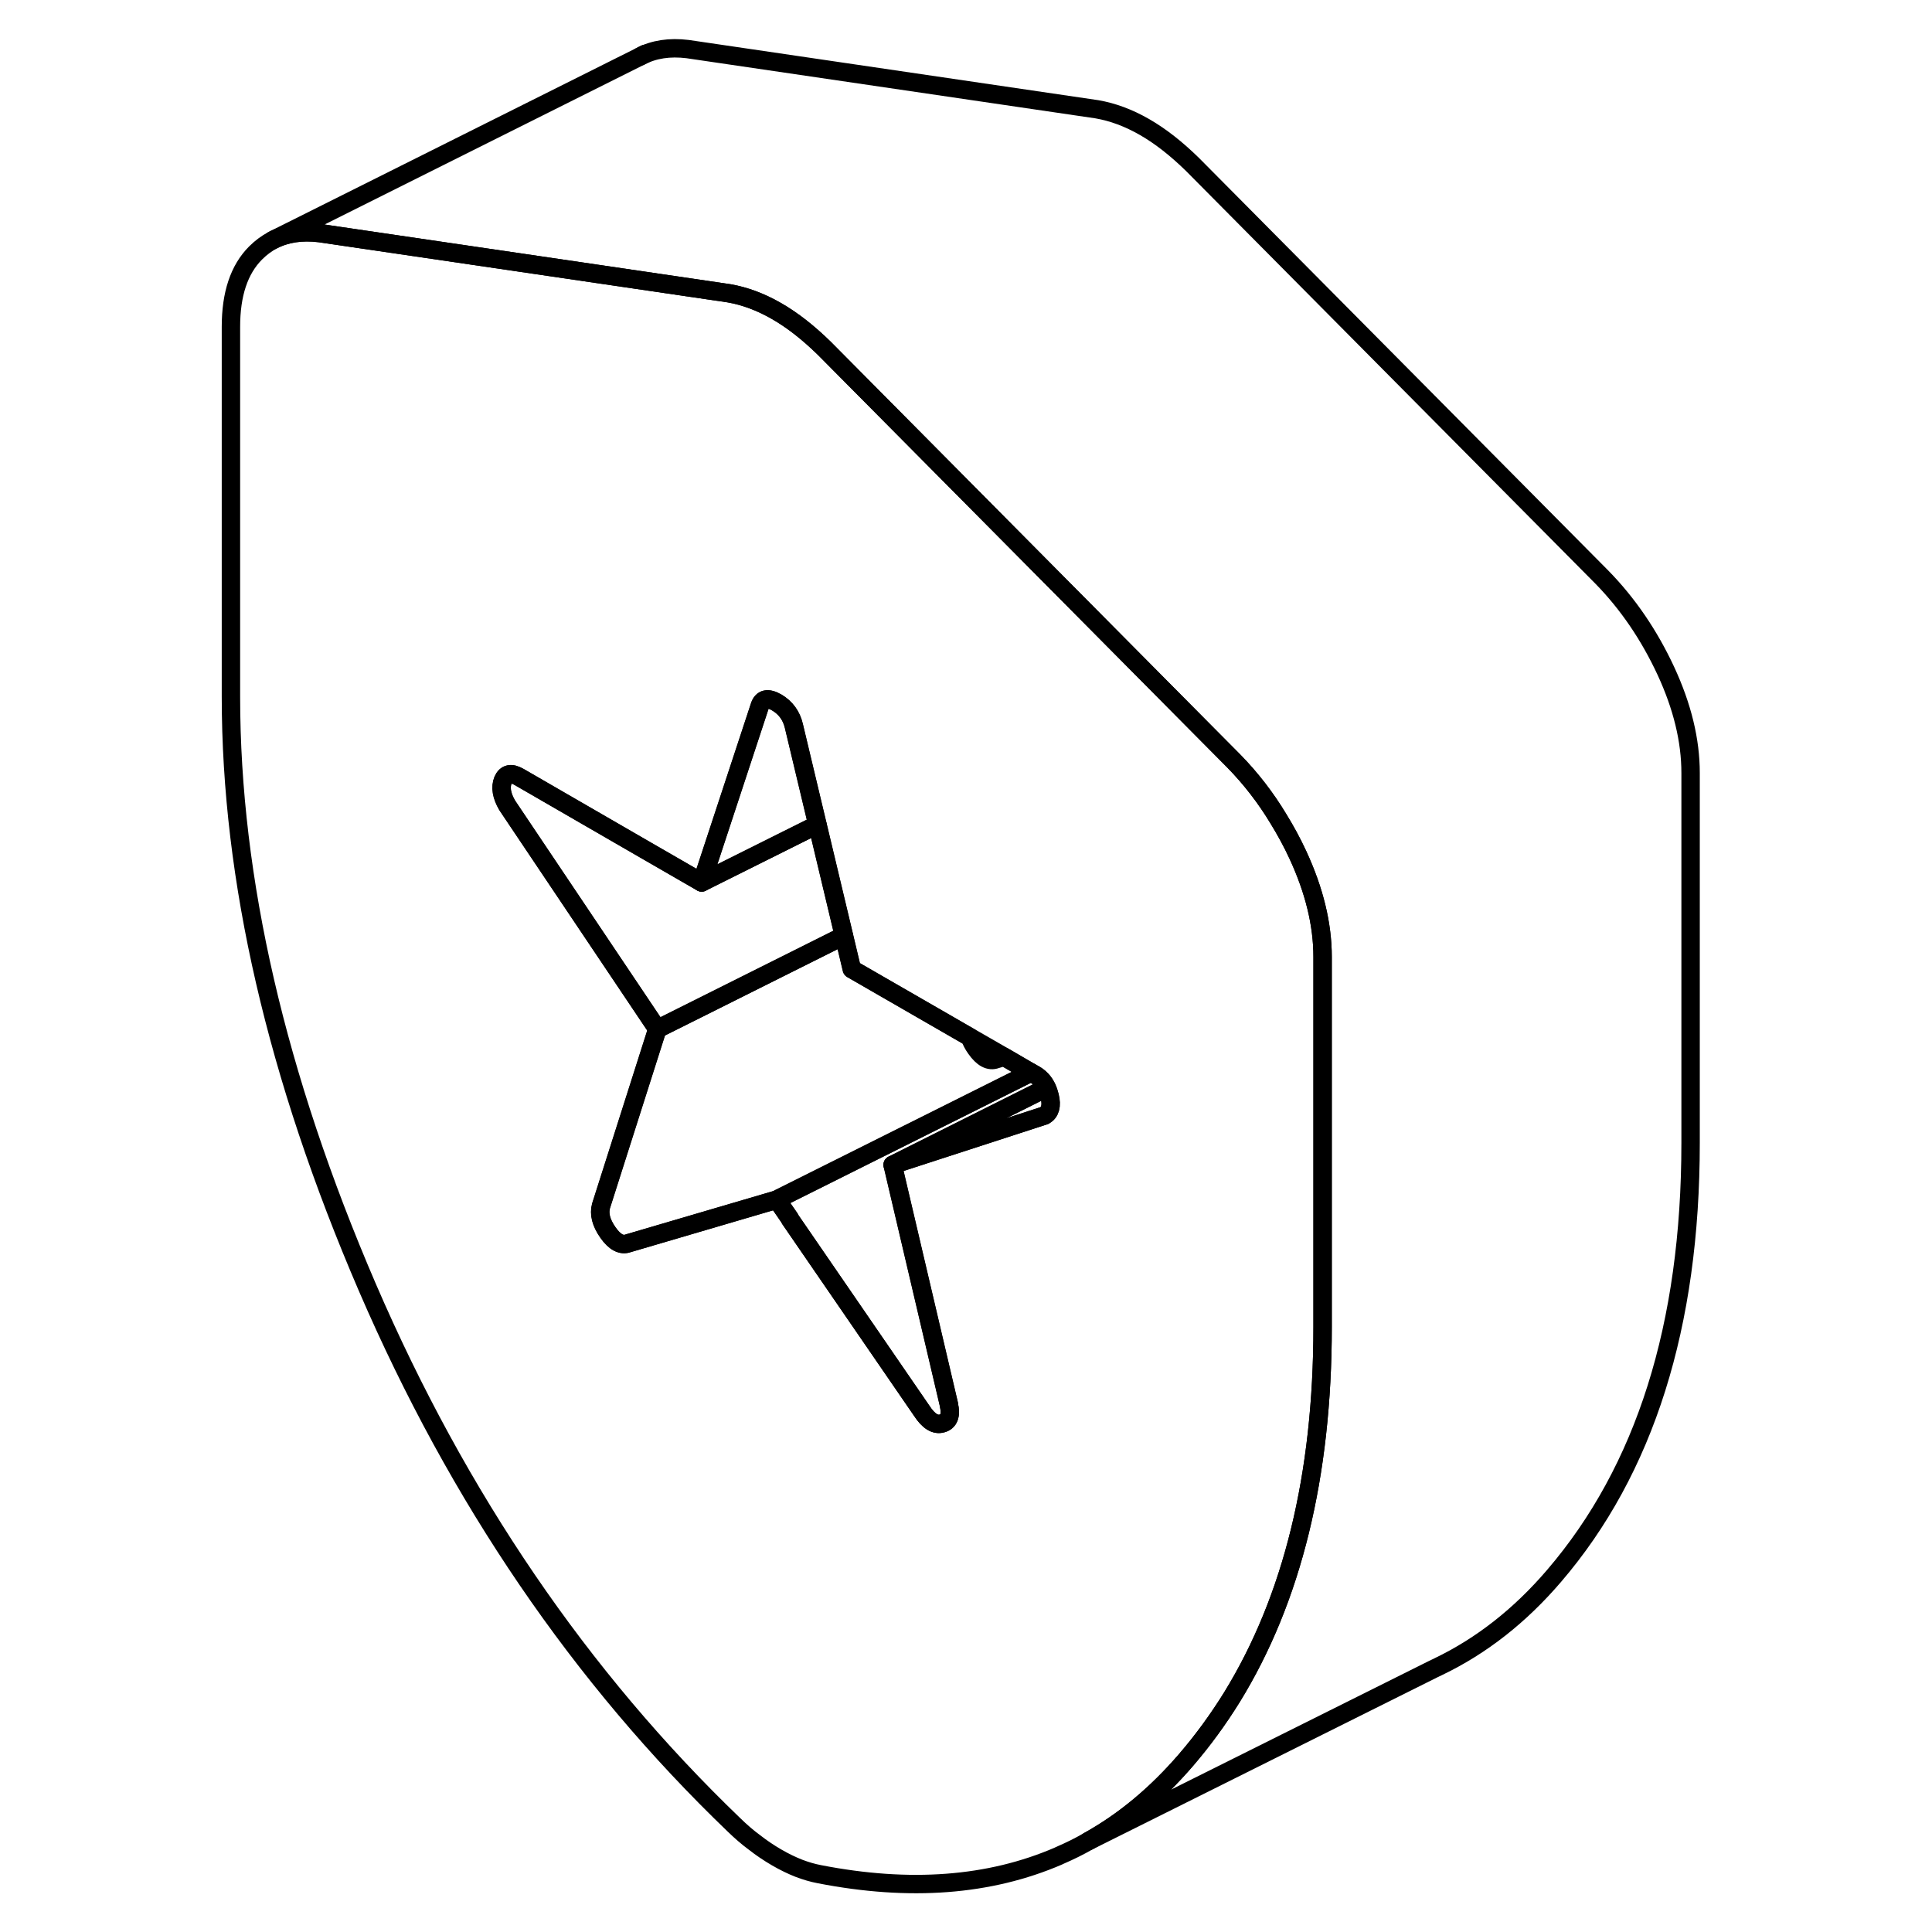 <svg viewBox="0 0 84 105" fill="none" xmlns="http://www.w3.org/2000/svg" height="24" width="24" stroke-width="1px" stroke-linecap="round" stroke-linejoin="round">
    <path d="M60.031 46.449C59.721 45.779 59.371 45.139 58.991 44.519C58.301 43.368 57.481 42.309 56.551 41.358L55.141 39.938L49.011 33.758L34.31 18.939C33.441 18.088 32.581 17.409 31.711 16.909C30.841 16.409 29.981 16.088 29.111 15.938L22.051 14.899L6.871 12.668C5.901 12.549 5.051 12.678 4.331 13.049C3.991 13.229 3.681 13.459 3.391 13.748C2.491 14.649 2.051 15.989 2.051 17.759V37.858C2.051 47.788 4.521 58.489 9.461 69.959C14.411 81.428 21.051 91.168 29.391 99.178C29.761 99.538 30.131 99.859 30.511 100.138C30.881 100.428 31.281 100.698 31.711 100.948C32.141 101.198 32.541 101.388 32.921 101.538C33.291 101.678 33.661 101.788 34.031 101.858C38.951 102.818 43.271 102.488 47.011 100.878L47.091 100.839C47.621 100.609 48.141 100.358 48.641 100.068C50.591 98.989 52.361 97.508 53.961 95.648C54.881 94.579 55.711 93.439 56.461 92.228C59.731 86.909 61.381 80.209 61.381 72.118V52.008C61.381 50.239 60.931 48.389 60.031 46.449ZM46.261 60.629L38.011 63.309L41.071 76.349C41.201 76.918 41.071 77.258 40.701 77.359C40.331 77.469 39.961 77.239 39.591 76.668L32.431 66.249C32.431 66.249 32.431 66.239 32.431 66.228L31.721 65.198L23.651 67.569C23.281 67.709 22.911 67.508 22.541 66.978C22.171 66.448 22.051 65.969 22.171 65.538L25.231 55.928L17.071 43.769C16.761 43.239 16.691 42.779 16.841 42.408C17.001 42.038 17.291 41.978 17.721 42.228L24.641 46.228L27.641 47.959L30.791 38.389C30.921 37.968 31.231 37.898 31.721 38.178C32.211 38.468 32.521 38.898 32.651 39.459L33.931 44.819L35.371 50.858L35.801 52.669L42.221 56.368L44.081 57.438L45.541 58.288L45.721 58.389C46.021 58.559 46.251 58.809 46.391 59.118C46.461 59.248 46.511 59.408 46.551 59.569C46.681 60.099 46.581 60.449 46.271 60.629H46.261Z" stroke="currentColor" stroke-linejoin="round"/>
    <path d="M41.071 76.349C41.201 76.918 41.071 77.258 40.701 77.359C40.331 77.469 39.961 77.239 39.591 76.668L32.431 66.249C32.431 66.249 32.431 66.239 32.431 66.228L31.721 65.198L31.871 65.118L45.541 58.288L45.721 58.389C46.021 58.559 46.251 58.809 46.391 59.118L38.021 63.309L41.081 76.349H41.071Z" stroke="currentColor" stroke-linejoin="round"/>
    <path d="M33.921 44.819L27.631 47.959L30.781 38.389C30.911 37.968 31.221 37.898 31.711 38.178C32.201 38.468 32.511 38.898 32.641 39.459L33.921 44.819Z" stroke="currentColor" stroke-linejoin="round"/>
    <path d="M35.361 50.858L27.401 54.839L25.221 55.928L17.061 43.769C16.751 43.239 16.681 42.779 16.831 42.408C16.991 42.038 17.281 41.978 17.711 42.228L24.631 46.228L27.631 47.959L33.921 44.819L35.361 50.858Z" stroke="currentColor" stroke-linejoin="round"/>
    <path d="M45.53 58.288L31.86 65.118L31.71 65.198L23.64 67.568C23.27 67.708 22.9 67.508 22.53 66.978C22.16 66.448 22.04 65.968 22.16 65.538L25.22 55.928L27.4 54.838L35.36 50.858L35.79 52.668L42.21 56.368C42.28 56.568 42.38 56.768 42.53 56.978C42.9 57.508 43.27 57.708 43.64 57.568L44.07 57.438L45.53 58.288Z" stroke="currentColor" stroke-linejoin="round"/>
    <path d="M24.561 2.928L24.311 3.058" stroke="currentColor" stroke-linejoin="round"/>
    <path d="M46.261 60.628L38.011 63.308L46.381 59.118C46.451 59.248 46.501 59.408 46.541 59.568C46.671 60.098 46.571 60.448 46.261 60.628Z" stroke="currentColor" stroke-linejoin="round"/>
    <path d="M81.38 42.008V62.118C81.38 72.049 78.9 79.888 73.96 85.648C72.11 87.808 70.02 89.448 67.69 90.569L67.4 90.709L48.64 100.068C50.59 98.989 52.36 97.508 53.96 95.648C54.88 94.579 55.71 93.438 56.46 92.228C59.73 86.908 61.38 80.209 61.38 72.118V52.008C61.38 50.239 60.93 48.389 60.03 46.449C59.72 45.779 59.37 45.139 58.99 44.519C58.3 43.368 57.48 42.308 56.55 41.358L55.14 39.938L49.01 33.758L34.31 18.939C33.44 18.088 32.58 17.409 31.71 16.909C30.84 16.409 29.98 16.088 29.11 15.938L22.05 14.899L6.87 12.668C5.9 12.548 5.05 12.678 4.33 13.048L24.31 3.058C25.04 2.678 25.89 2.548 26.87 2.668L49.11 5.938C49.98 6.088 50.84 6.408 51.71 6.908C52.58 7.408 53.44 8.088 54.31 8.938L76.55 31.358C77.98 32.818 79.13 34.519 80.03 36.449C80.93 38.389 81.38 40.239 81.38 42.008Z" stroke="currentColor" stroke-linejoin="round"/>
</svg>